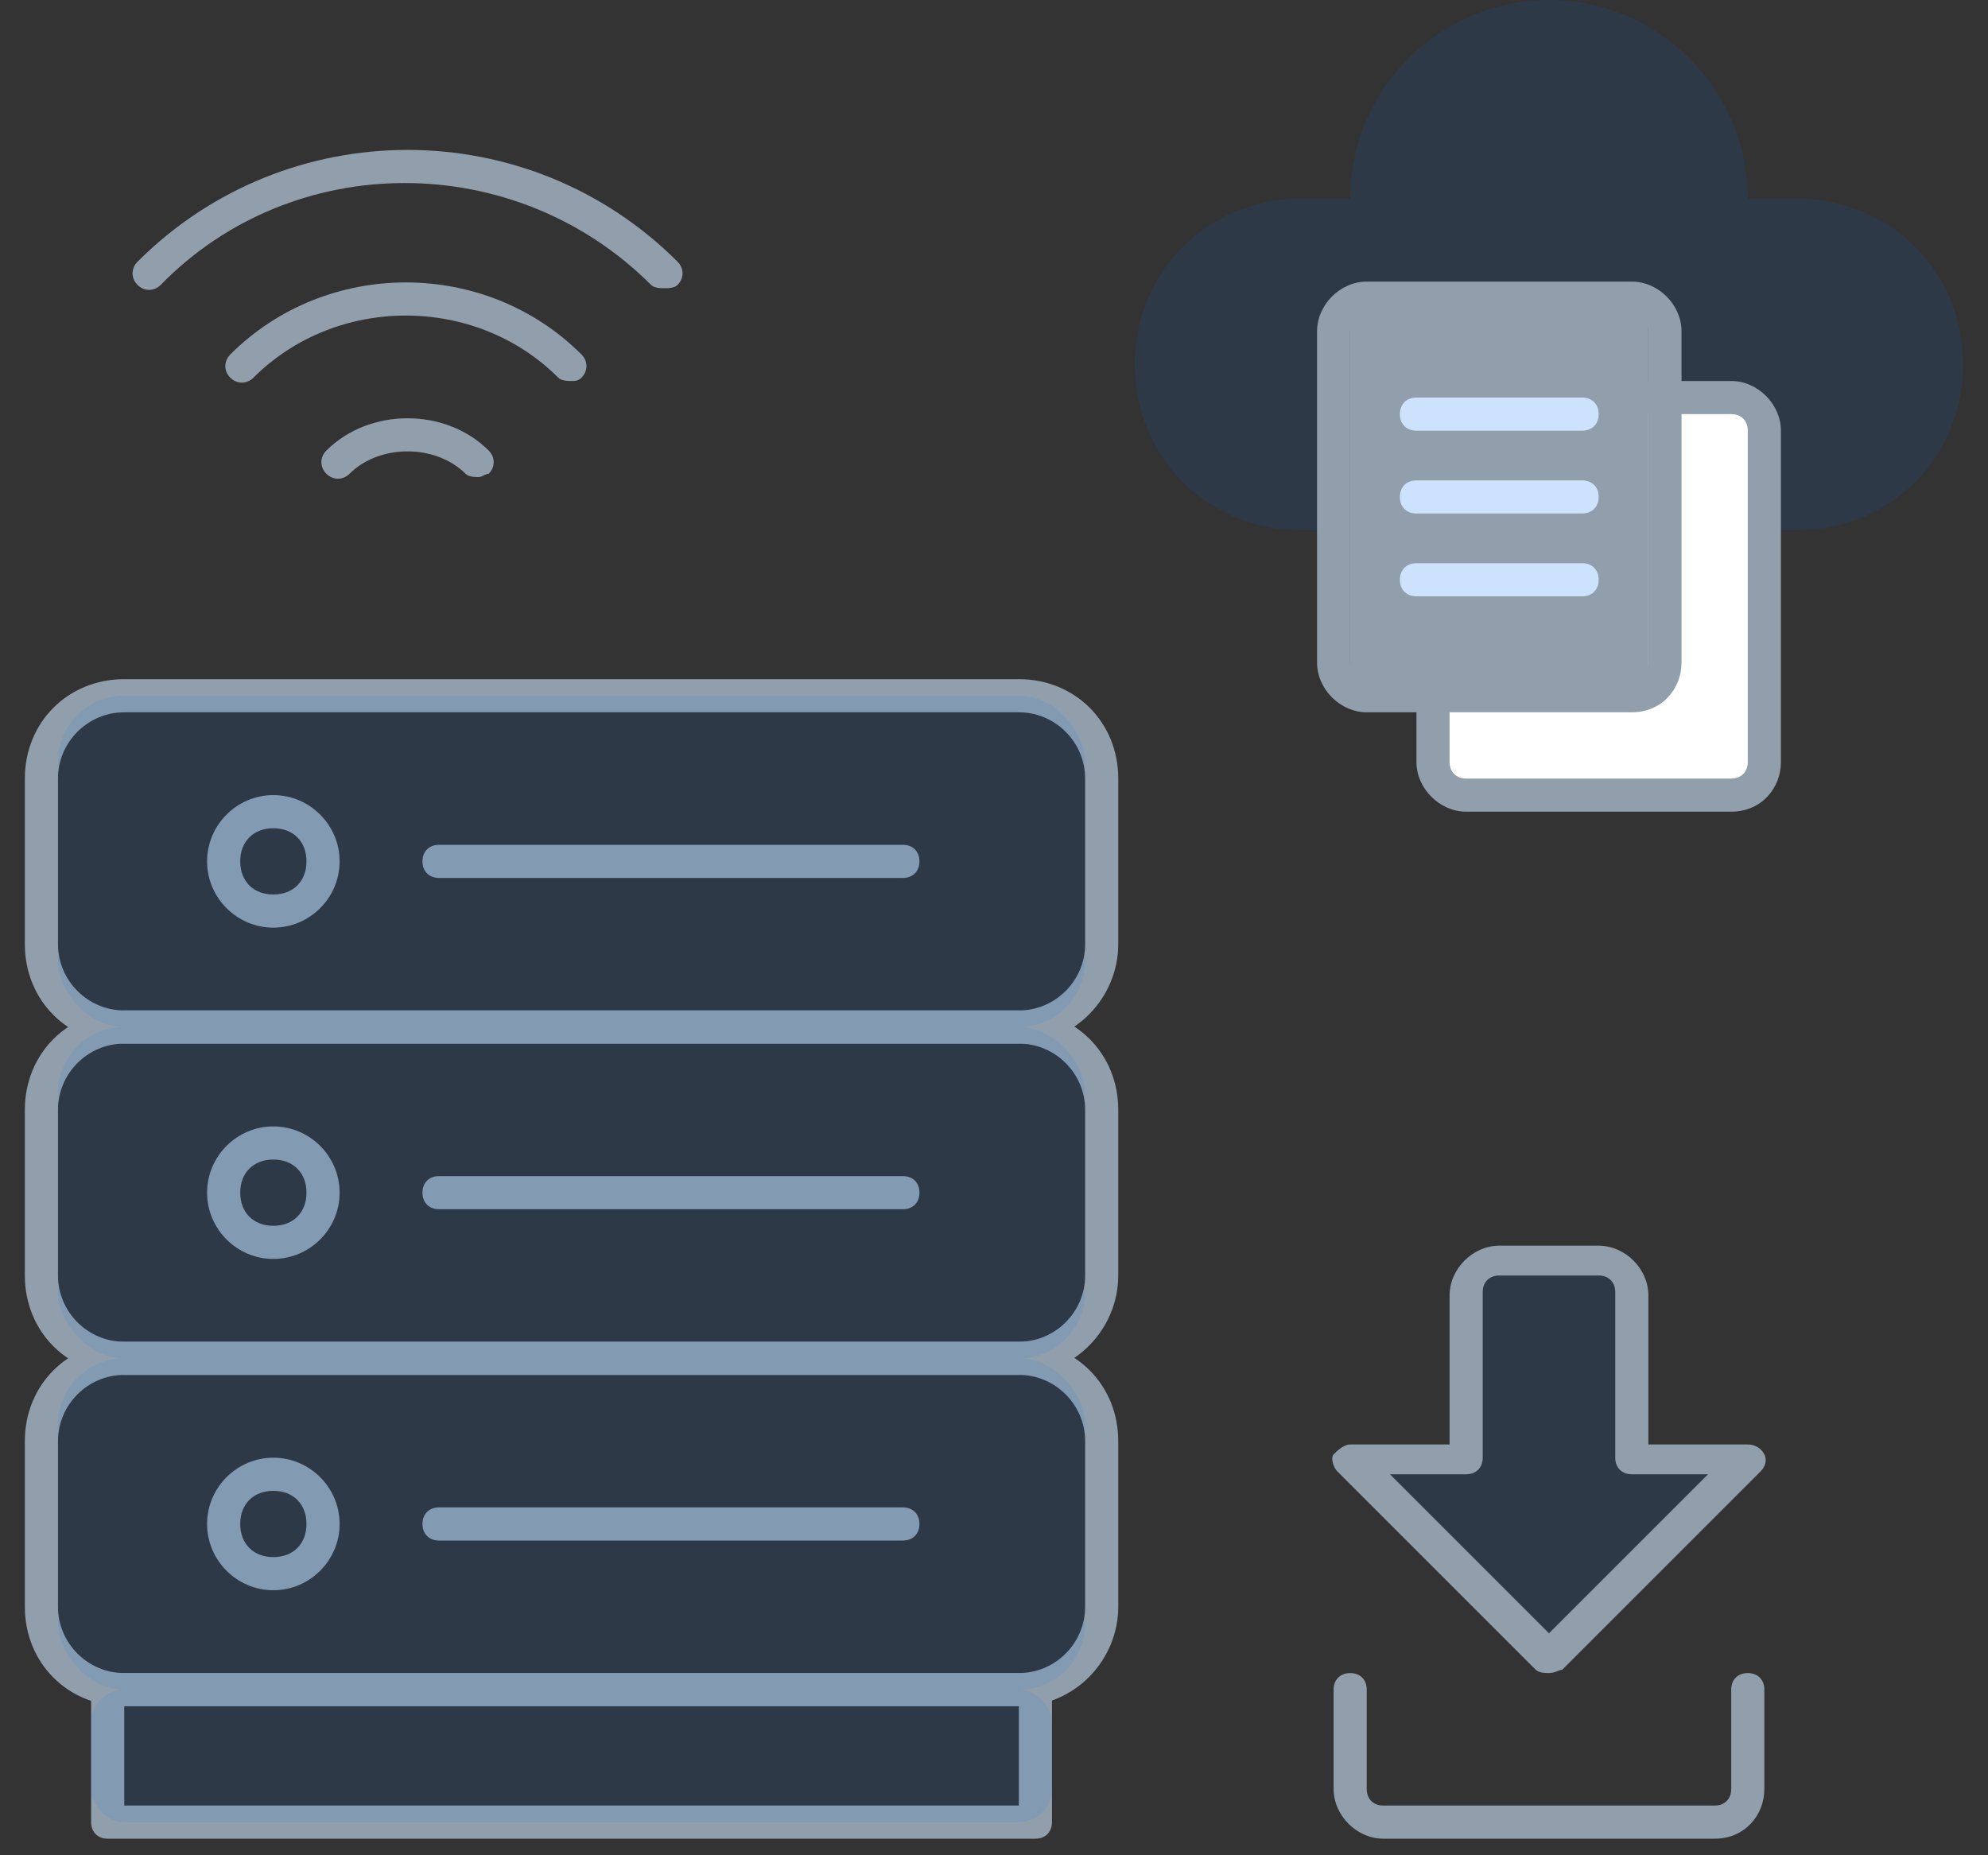 <svg width="60" height="56" viewBox="0 0 60 56" fill="none" xmlns="http://www.w3.org/2000/svg">
<rect x="0" y="0" width="60" height="56" fill="#333333" stroke="none"/>
<path d="M30.75 51.5H3.75C2.05 51.5 0.75 50.2 0.75 48.5V43.5C0.75 41.8 2.05 40.5 3.75 40.5H30.75C32.45 40.5 33.75 41.8 33.75 43.5V48.5C33.75 50.1 32.45 51.5 30.75 51.5ZM3.75 41.5C2.65 41.5 1.75 42.4 1.75 43.5V48.5C1.75 49.6 2.65 50.5 3.75 50.5H30.75C31.85 50.5 32.75 49.6 32.75 48.5V43.5C32.75 42.4 31.85 41.5 30.75 41.5H3.75Z" fill="#919EAB"/>
<path d="M8.25 48C7.15 48 6.25 47.1 6.25 46C6.25 44.9 7.15 44 8.25 44C9.35 44 10.25 44.9 10.25 46C10.25 47.1 9.35 48 8.25 48ZM8.25 45C7.65 45 7.25 45.4 7.25 46C7.25 46.6 7.65 47 8.25 47C8.85 47 9.25 46.6 9.25 46C9.25 45.4 8.85 45 8.25 45Z" fill="#919EAB"/>
<path d="M27.25 46.5H13.25C12.95 46.5 12.75 46.3 12.75 46C12.75 45.7 12.95 45.5 13.25 45.5H27.25C27.55 45.5 27.75 45.7 27.75 46C27.75 46.3 27.55 46.5 27.25 46.5Z" fill="#919EAB"/>
<path d="M30.75 41.5H3.75C2.05 41.5 0.75 40.2 0.75 38.5V33.5C0.75 31.8 2.05 30.5 3.75 30.5H30.75C32.45 30.5 33.75 31.8 33.75 33.5V38.5C33.75 40.1 32.45 41.5 30.75 41.5ZM3.75 31.5C2.65 31.5 1.75 32.4 1.75 33.5V38.5C1.75 39.6 2.65 40.5 3.75 40.5H30.75C31.85 40.5 32.75 39.6 32.75 38.5V33.5C32.75 32.4 31.85 31.5 30.75 31.5H3.75Z" fill="#919EAB"/>
<path d="M8.25 38C7.15 38 6.25 37.1 6.25 36C6.25 34.9 7.15 34 8.25 34C9.35 34 10.25 34.9 10.25 36C10.25 37.1 9.35 38 8.25 38ZM8.25 35C7.65 35 7.25 35.4 7.25 36C7.25 36.6 7.65 37 8.25 37C8.85 37 9.25 36.6 9.25 36C9.25 35.4 8.85 35 8.25 35Z" fill="#919EAB"/>
<path d="M27.25 36.5H13.25C12.95 36.5 12.75 36.3 12.75 36C12.75 35.7 12.95 35.5 13.25 35.5H27.25C27.55 35.5 27.75 35.7 27.75 36C27.75 36.3 27.55 36.5 27.25 36.5Z" fill="#919EAB"/>
<path d="M30.75 31.5H3.75C2.05 31.5 0.75 30.2 0.75 28.5V23.5C0.75 21.8 2.05 20.5 3.75 20.5H30.75C32.45 20.5 33.75 21.8 33.75 23.5V28.5C33.75 30.1 32.45 31.5 30.75 31.5ZM3.75 21.5C2.65 21.5 1.75 22.4 1.75 23.5V28.5C1.75 29.6 2.65 30.5 3.75 30.5H30.75C31.85 30.5 32.75 29.6 32.75 28.5V23.5C32.75 22.4 31.85 21.5 30.75 21.5H3.75Z" fill="#919EAB"/>
<path d="M8.25 28C7.15 28 6.25 27.1 6.25 26C6.25 24.9 7.15 24 8.25 24C9.35 24 10.25 24.9 10.25 26C10.25 27.1 9.35 28 8.25 28ZM8.25 25C7.65 25 7.25 25.4 7.25 26C7.25 26.6 7.65 27 8.25 27C8.85 27 9.25 26.6 9.25 26C9.25 25.4 8.85 25 8.25 25Z" fill="#919EAB"/>
<path d="M27.25 26.5H13.25C12.95 26.5 12.75 26.3 12.75 26C12.75 25.7 12.95 25.5 13.25 25.5H27.25C27.55 25.5 27.75 25.7 27.75 26C27.75 26.3 27.55 26.5 27.25 26.5Z" fill="#919EAB"/>
<path d="M31.25 55.5H3.25C2.95 55.5 2.75 55.3 2.75 55V51C2.75 50.7 2.95 50.5 3.25 50.5H31.25C31.55 50.5 31.75 50.7 31.75 51V55C31.75 55.3 31.55 55.5 31.25 55.5ZM3.75 54.5H30.75V51.5H3.75V54.5Z" fill="#919EAB"/>
<path d="M20.05 8.7C19.95 8.7 19.75 8.7 19.65 8.6C15.55 4.5 8.85 4.5 4.85 8.6C4.65 8.8 4.35 8.8 4.15 8.6C3.95 8.4 3.95 8.1 4.15 7.9C8.65 3.4 15.95 3.4 20.45 7.9C20.65 8.1 20.65 8.4 20.45 8.6C20.35 8.7 20.15 8.7 20.05 8.7Z" fill="#919EAB"/>
<path d="M17.25 11.5C17.15 11.5 16.95 11.5 16.85 11.4C14.35 8.9 10.15 8.9 7.65 11.4C7.45 11.6 7.15 11.6 6.95 11.4C6.75 11.2 6.75 10.9 6.95 10.7C9.85 7.8 14.65 7.8 17.55 10.7C17.75 10.9 17.75 11.2 17.55 11.4C17.45 11.5 17.35 11.5 17.25 11.5Z" fill="#919EAB"/>
<path d="M14.45 14.4C14.35 14.4 14.15 14.4 14.05 14.3C13.15 13.4 11.45 13.4 10.55 14.3C10.35 14.5 10.05 14.5 9.85 14.3C9.65 14.1 9.65 13.8 9.85 13.6C11.15 12.3 13.45 12.3 14.75 13.6C14.95 13.8 14.95 14.1 14.75 14.3C14.65 14.3 14.55 14.4 14.45 14.4Z" fill="#919EAB"/>
<path d="M46.75 50L52.75 44H49.25V39C49.25 38.4 48.85 38 48.25 38H45.25C44.65 38 44.25 38.4 44.25 39V44H40.75L46.75 50Z" fill="#0076FF" fill-opacity="0.1"/>
<path d="M46.75 50.5C46.65 50.5 46.45 50.5 46.35 50.4L40.35 44.4C40.25 44.3 40.15 44 40.25 43.9C40.35 43.8 40.55 43.6 40.75 43.6H43.75V39.1C43.75 38.3 44.45 37.6 45.25 37.6H48.25C49.05 37.6 49.75 38.3 49.75 39.1V43.6H52.75C52.95 43.6 53.15 43.7 53.25 43.9C53.35 44.1 53.25 44.3 53.15 44.4L47.15 50.4C47.05 50.4 46.95 50.5 46.75 50.5ZM41.95 44.5L46.75 49.3L51.55 44.5H49.25C48.95 44.5 48.75 44.3 48.75 44V39C48.75 38.7 48.55 38.5 48.25 38.5H45.25C44.95 38.5 44.75 38.7 44.75 39V44C44.75 44.3 44.55 44.5 44.25 44.5H41.95Z" fill="#919EAB"/>
<path d="M51.75 55.5H41.75C40.95 55.5 40.25 54.8 40.25 54V51C40.25 50.7 40.45 50.5 40.75 50.5C41.05 50.5 41.25 50.7 41.25 51V54C41.25 54.3 41.45 54.5 41.75 54.5H51.75C52.05 54.5 52.25 54.3 52.25 54V51C52.25 50.7 52.45 50.5 52.75 50.5C53.05 50.5 53.25 50.7 53.25 51V54C53.25 54.8 52.65 55.5 51.75 55.5Z" fill="#919EAB"/>
<path d="M54.25 16C57.05 16 59.25 13.8 59.25 11C59.25 8.2 57.05 6 54.25 6H52.75C52.75 2.7 50.05 0 46.75 0C43.45 0 40.75 2.7 40.75 6H39.25C36.45 6 34.25 8.2 34.25 11C34.25 13.8 36.45 16 39.25 16H54.25Z" fill="#0076FF" fill-opacity="0.1"/>
<path d="M52.25 24H44.25C43.65 24 43.25 23.6 43.25 23V13C43.25 12.4 43.65 12 44.25 12H52.25C52.85 12 53.25 12.4 53.25 13V23C53.25 23.5 52.85 24 52.25 24Z" fill="white"/>
<path d="M52.25 24.5H44.25C43.45 24.5 42.75 23.8 42.75 23V13C42.75 12.2 43.45 11.5 44.25 11.5H52.25C53.05 11.5 53.75 12.2 53.75 13V23C53.75 23.8 53.15 24.5 52.25 24.5ZM44.25 12.5C43.95 12.5 43.75 12.7 43.75 13V23C43.75 23.3 43.95 23.5 44.25 23.5H52.25C52.55 23.5 52.75 23.3 52.75 23V13C52.75 12.7 52.55 12.5 52.25 12.5H44.25Z" fill="#919EAB"/>
<rect x="40.75" y="9" width="9" height="12" fill="#919EAB"/>
<path d="M49.25 21.5H41.25C40.45 21.5 39.75 20.8 39.75 20V10C39.75 9.2 40.45 8.5 41.25 8.5H49.25C50.05 8.5 50.75 9.2 50.75 10V20C50.75 20.8 50.15 21.5 49.25 21.5ZM41.25 9.5C40.95 9.5 40.75 9.7 40.75 10V20C40.75 20.3 40.95 20.5 41.25 20.5H49.25C49.55 20.5 49.75 20.3 49.75 20V10C49.75 9.7 49.55 9.5 49.25 9.5H41.25Z" fill="#919EAB"/>
<path d="M47.75 13H42.75C42.45 13 42.25 12.8 42.25 12.5C42.25 12.2 42.45 12 42.75 12H47.75C48.05 12 48.25 12.2 48.25 12.5C48.25 12.8 48.05 13 47.75 13Z" fill="#CDE3FD"/>
<path d="M47.75 15.5H42.75C42.45 15.5 42.25 15.3 42.25 15C42.25 14.7 42.45 14.5 42.75 14.5H47.75C48.05 14.5 48.25 14.7 48.25 15C48.25 15.3 48.05 15.5 47.75 15.5Z" fill="#CDE3FD"/>
<path d="M47.75 18H42.75C42.45 18 42.25 17.8 42.25 17.5C42.25 17.2 42.45 17 42.75 17H47.75C48.05 17 48.25 17.2 48.25 17.5C48.25 17.8 48.05 18 47.75 18Z" fill="#CDE3FD"/>
<rect x="1.75" y="21" width="31" height="10" rx="2" fill="#0076FF" fill-opacity="0.1"/>
<rect x="1.75" y="31" width="31" height="10" rx="2" fill="#0076FF" fill-opacity="0.1"/>
<rect x="1.75" y="41" width="31" height="10" rx="2" fill="#0076FF" fill-opacity="0.1"/>
<rect x="2.75" y="51" width="29" height="4" rx="1" fill="#0076FF" fill-opacity="0.1"/>
</svg>
